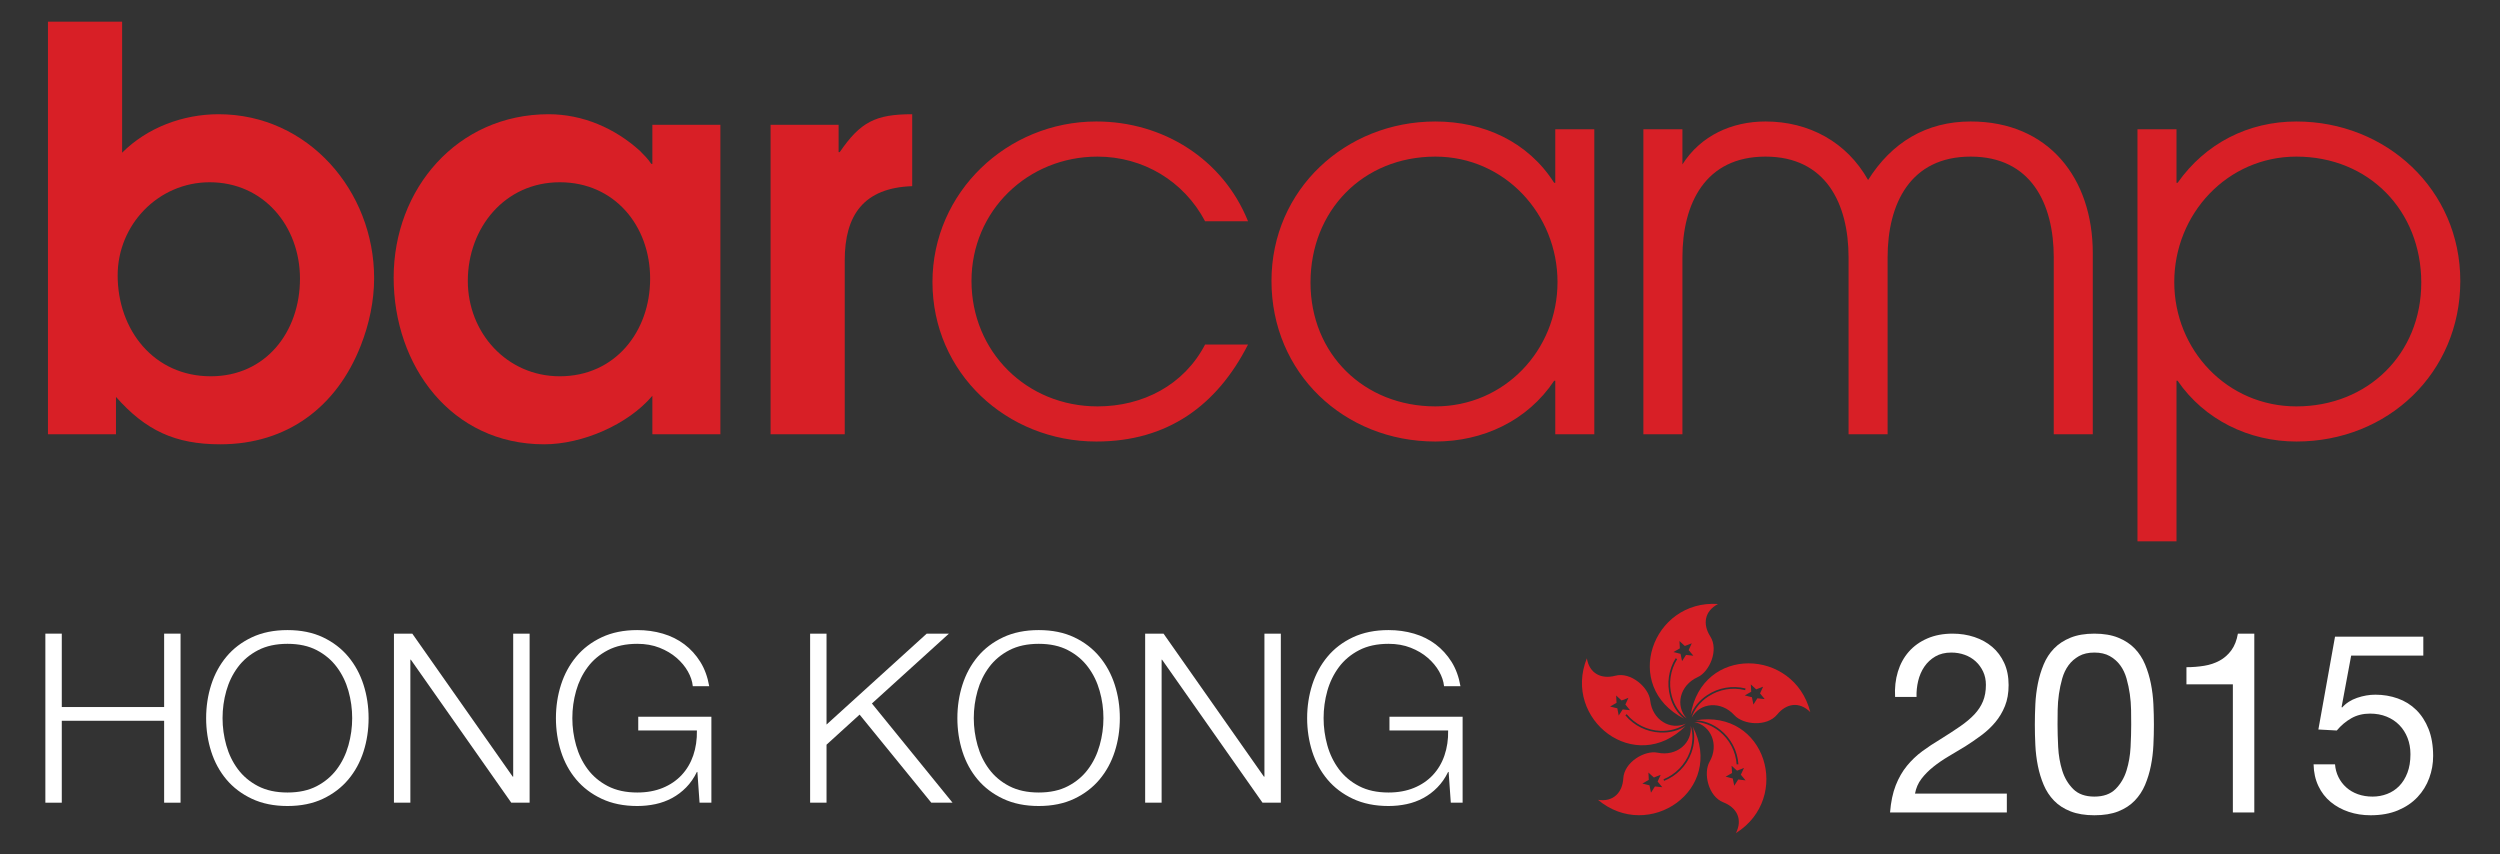 <?xml version="1.0" standalone="no"?>
<!DOCTYPE svg PUBLIC "-//W3C//DTD SVG 1.1//EN" "http://www.w3.org/Graphics/SVG/1.1/DTD/svg11.dtd">
<svg width="100%" height="100%" viewBox="0 0 1024 350" version="1.1" xmlns="http://www.w3.org/2000/svg" xmlns:xlink="http://www.w3.org/1999/xlink" xml:space="preserve" style="fill-rule:evenodd;clip-rule:evenodd;stroke-linejoin:round;stroke-miterlimit:1.414;">
    <rect x="0" y="0" width="1024" height="350" fill="#333333" stroke="none"/>
    <g transform="matrix(2.7,0,0,2.7,-1189.75,-653.947)">
        <g id="Layer1">
            <g>
                <g transform="matrix(0.68,-1.66605e-16,1.66605e-16,0.68,427.769,-169.887)">
                    <path d="M65.712,646.675C54.268,646.675 45.188,656.128 45.188,667.446C45.188,679.636 53.274,689.961 65.96,689.961C78.275,689.961 85.863,680.01 85.863,668.193C85.863,656.5 77.777,646.675 65.712,646.675M99.422,683.12C94.072,696.802 83.002,705.136 68.075,705.136C58,705.136 51.407,702.026 44.814,694.562L44.814,702.897L29.639,702.897L29.639,610.85L46.183,610.85L46.183,640.081C51.781,634.483 59.741,631.498 67.703,631.498C87.728,631.498 102.406,648.664 102.406,668.068C102.406,673.169 101.287,678.392 99.422,683.12" style="fill:rgb(216,31,38);fill-rule:nonzero;"/>
                </g>
                <g transform="matrix(0.68,-1.66605e-16,1.66605e-16,0.68,427.769,-169.887)">
                    <path d="M143.83,646.675C131.516,646.675 123.306,656.873 123.306,668.69C123.306,680.257 132.013,689.961 143.83,689.961C156.145,689.961 163.981,680.01 163.981,668.193C163.981,656.375 156.02,646.675 143.83,646.675M164.479,702.897L164.479,694.314C159.005,700.782 148.807,705.136 140.348,705.136C119.574,705.136 106.761,687.597 106.761,667.943C106.761,648.167 120.941,631.498 141.343,631.498C148.931,631.498 156.145,634.608 161.743,639.708C162.488,640.454 163.608,641.573 164.23,642.569L164.479,642.569L164.479,633.861L179.654,633.861L179.654,702.897L164.479,702.897Z" style="fill:rgb(216,31,38);fill-rule:nonzero;"/>
                </g>
                <g transform="matrix(0.68,-1.66605e-16,1.66605e-16,0.68,427.769,-169.887)">
                    <path d="M207.395,664.087L207.395,702.897L190.85,702.897L190.85,633.861L206.026,633.861L206.026,639.956L206.274,639.956C210.878,633.239 214.236,631.498 222.446,631.498L222.446,647.545C211.624,647.917 207.395,654.012 207.395,664.087" style="fill:rgb(216,31,38);fill-rule:nonzero;"/>
                </g>
                <g transform="matrix(0.68,-1.66605e-16,1.66605e-16,0.68,427.769,-169.887)">
                    <path d="M263.537,704.514C243.512,704.514 226.968,689.214 226.968,668.938C226.968,648.912 243.637,633.116 263.537,633.116C278.34,633.116 291.775,641.45 297.371,655.381L287.792,655.381C283.066,646.426 273.987,640.953 263.786,640.953C248.239,640.953 235.674,653.018 235.674,668.69C235.674,684.488 247.989,696.678 263.786,696.678C273.863,696.678 283.066,691.951 287.792,682.871L297.371,682.871C290.407,696.553 279.336,704.514 263.537,704.514" style="fill:rgb(216,31,38);fill-rule:nonzero;"/>
                </g>
                <g transform="matrix(0.68,-1.66605e-16,1.66605e-16,0.68,427.769,-169.887)">
                    <path d="M339.169,640.953C322.998,640.953 311.305,653.018 311.305,669.063C311.305,684.985 323.247,696.678 339.169,696.678C354.594,696.678 366.411,684.116 366.411,668.939C366.411,653.762 354.594,640.953 339.169,640.953M365.912,702.898L365.912,690.957L365.663,690.957C359.692,699.913 349.741,704.514 339.169,704.514C318.769,704.514 302.599,689.214 302.599,668.69C302.599,648.292 319.141,633.117 339.169,633.117C349.866,633.117 359.817,637.594 365.663,646.799L365.912,646.799L365.912,634.856L374.62,634.856L374.62,702.898L365.912,702.898Z" style="fill:rgb(216,31,38);fill-rule:nonzero;"/>
                </g>
                <g transform="matrix(0.68,-1.66605e-16,1.66605e-16,0.68,427.769,-169.887)">
                    <path d="M477.12,702.897L477.12,663.466C477.12,651.399 472.018,640.952 458.586,640.952C445.152,640.952 440.051,651.399 440.051,663.466L440.051,702.897L431.343,702.897L431.343,663.466C431.343,651.399 426.244,640.952 412.809,640.952C399.375,640.952 394.276,651.399 394.276,663.466L394.276,702.897L385.568,702.897L385.568,634.855L394.276,634.855L394.276,642.693C398.382,636.224 405.347,633.116 412.809,633.116C422.511,633.116 430.971,637.716 435.699,646.176C440.922,637.842 448.632,633.116 458.586,633.116C475.999,633.116 485.826,645.802 485.826,662.47L485.826,702.897L477.12,702.897Z" style="fill:rgb(216,31,38);fill-rule:nonzero;"/>
                </g>
                <g transform="matrix(0.68,-1.66605e-16,1.66605e-16,0.68,427.769,-169.887)">
                    <path d="M531.247,640.953C515.821,640.953 504.005,653.762 504.005,668.939C504.005,684.116 515.821,696.678 531.247,696.678C547.169,696.678 559.11,684.985 559.11,669.063C559.11,653.018 547.415,640.953 531.247,640.953M531.247,704.514C520.672,704.514 510.72,699.663 504.75,690.957L504.502,690.957L504.502,726.781L495.796,726.781L495.796,634.856L504.502,634.856L504.502,646.799L504.75,646.799C510.97,637.968 520.547,633.117 531.247,633.117C551.273,633.117 567.817,648.292 567.817,668.69C567.817,689.214 551.646,704.514 531.247,704.514" style="fill:rgb(216,31,38);fill-rule:nonzero;"/>
                </g>
                <g transform="matrix(0.939,0,0,0.921,-342.037,163.709)">
                    <path d="M840.86,189.597L840.86,217.443L843.512,217.443L843.512,203.949L860.048,203.949L860.048,217.443L862.7,217.443L862.7,189.597L860.048,189.597L860.048,201.687L843.512,201.687L843.512,189.597L840.86,189.597Z" style="fill:white;fill-rule:nonzero;"/>
                    <path d="M869.486,203.52C869.486,201.986 869.688,200.491 870.091,199.035C870.494,197.579 871.118,196.272 871.963,195.115C872.808,193.958 873.893,193.029 875.219,192.327C876.545,191.625 878.131,191.274 879.977,191.274C881.823,191.274 883.403,191.625 884.716,192.327C886.029,193.029 887.108,193.958 887.953,195.115C888.798,196.272 889.422,197.579 889.825,199.035C890.228,200.491 890.429,201.986 890.429,203.52C890.429,205.028 890.228,206.516 889.825,207.985C889.422,209.454 888.798,210.767 887.953,211.924C887.108,213.081 886.029,214.011 884.716,214.713C883.403,215.415 881.823,215.766 879.977,215.766C878.131,215.766 876.545,215.415 875.219,214.713C873.893,214.011 872.808,213.081 871.963,211.924C871.118,210.767 870.494,209.454 870.091,207.985C869.688,206.516 869.486,205.028 869.486,203.52ZM866.834,203.52C866.834,205.444 867.107,207.277 867.653,209.019C868.199,210.761 869.018,212.295 870.11,213.621C871.202,214.947 872.574,216.006 874.225,216.799C875.876,217.592 877.793,217.989 879.977,217.989C882.161,217.989 884.072,217.592 885.71,216.799C887.348,216.006 888.713,214.947 889.805,213.621C890.897,212.295 891.716,210.761 892.262,209.019C892.808,207.277 893.081,205.444 893.081,203.52C893.081,201.596 892.808,199.763 892.262,198.021C891.716,196.279 890.897,194.738 889.805,193.399C888.713,192.06 887.348,190.994 885.71,190.201C884.072,189.408 882.161,189.012 879.977,189.012C877.793,189.012 875.876,189.408 874.225,190.201C872.574,190.994 871.202,192.06 870.11,193.399C869.018,194.738 868.199,196.279 867.653,198.021C867.107,199.763 866.834,201.596 866.834,203.52Z" style="fill:white;fill-rule:nonzero;"/>
                    <path d="M897.176,189.597L897.176,217.443L899.828,217.443L899.828,193.887L899.906,193.887L916.13,217.443L919.094,217.443L919.094,189.597L916.442,189.597L916.442,213.153L916.364,213.153L900.14,189.597L897.176,189.597Z" style="fill:white;fill-rule:nonzero;"/>
                    <path d="M948.461,217.443L948.461,203.286L936.644,203.286L936.644,205.548L946.121,205.548C946.147,207.03 945.952,208.395 945.536,209.643C945.12,210.891 944.496,211.97 943.664,212.88C942.832,213.79 941.812,214.498 940.603,215.005C939.394,215.512 938.022,215.766 936.488,215.766C934.642,215.766 933.056,215.415 931.73,214.713C930.404,214.011 929.319,213.081 928.474,211.924C927.629,210.767 927.005,209.454 926.602,207.985C926.199,206.516 925.997,205.028 925.997,203.52C925.997,201.986 926.199,200.491 926.602,199.035C927.005,197.579 927.629,196.272 928.474,195.115C929.319,193.958 930.404,193.029 931.73,192.327C933.056,191.625 934.642,191.274 936.488,191.274C937.814,191.274 939.01,191.488 940.076,191.917C941.142,192.346 942.059,192.899 942.826,193.575C943.593,194.251 944.204,194.998 944.659,195.817C945.114,196.636 945.38,197.449 945.458,198.255L948.11,198.255C947.85,196.721 947.369,195.382 946.667,194.238C945.965,193.094 945.107,192.132 944.093,191.352C943.079,190.572 941.922,189.987 940.622,189.597C939.322,189.207 937.944,189.012 936.488,189.012C934.304,189.012 932.387,189.408 930.736,190.201C929.085,190.994 927.713,192.06 926.621,193.399C925.529,194.738 924.71,196.279 924.164,198.021C923.618,199.763 923.345,201.596 923.345,203.52C923.345,205.444 923.618,207.277 924.164,209.019C924.71,210.761 925.529,212.295 926.621,213.621C927.713,214.947 929.085,216.006 930.736,216.799C932.387,217.592 934.304,217.989 936.488,217.989C937.502,217.989 938.484,217.885 939.433,217.677C940.382,217.469 941.272,217.137 942.104,216.682C942.936,216.227 943.697,215.642 944.386,214.927C945.075,214.212 945.653,213.361 946.121,212.373L946.199,212.373L946.55,217.443L948.461,217.443Z" style="fill:white;fill-rule:nonzero;"/>
                    <path d="M964.412,189.597L964.412,217.443L967.064,217.443L967.064,207.888L972.407,202.935L983.99,217.443L987.422,217.443L974.396,201.102L986.837,189.597L983.249,189.597L967.064,204.573L967.064,189.597L964.412,189.597Z" style="fill:white;fill-rule:nonzero;"/>
                    <path d="M990.854,203.52C990.854,201.986 991.056,200.491 991.459,199.035C991.862,197.579 992.486,196.272 993.331,195.115C994.176,193.958 995.261,193.029 996.587,192.327C997.913,191.625 999.499,191.274 1001.35,191.274C1003.19,191.274 1004.77,191.625 1006.08,192.327C1007.4,193.029 1008.48,193.958 1009.32,195.115C1010.17,196.272 1010.79,197.579 1011.19,199.035C1011.6,200.491 1011.8,201.986 1011.8,203.52C1011.8,205.028 1011.6,206.516 1011.19,207.985C1010.79,209.454 1010.17,210.767 1009.32,211.924C1008.48,213.081 1007.4,214.011 1006.08,214.713C1004.77,215.415 1003.19,215.766 1001.35,215.766C999.499,215.766 997.913,215.415 996.587,214.713C995.261,214.011 994.176,213.081 993.331,211.924C992.486,210.767 991.862,209.454 991.459,207.985C991.056,206.516 990.854,205.028 990.854,203.52ZM988.202,203.52C988.202,205.444 988.475,207.277 989.021,209.019C989.567,210.761 990.386,212.295 991.478,213.621C992.57,214.947 993.942,216.006 995.593,216.799C997.244,217.592 999.161,217.989 1001.35,217.989C1003.53,217.989 1005.44,217.592 1007.08,216.799C1008.72,216.006 1010.08,214.947 1011.17,213.621C1012.26,212.295 1013.08,210.761 1013.63,209.019C1014.18,207.277 1014.45,205.444 1014.45,203.52C1014.45,201.596 1014.18,199.763 1013.63,198.021C1013.08,196.279 1012.26,194.738 1011.17,193.399C1010.08,192.06 1008.72,190.994 1007.08,190.201C1005.44,189.408 1003.53,189.012 1001.35,189.012C999.161,189.012 997.244,189.408 995.593,190.201C993.942,190.994 992.57,192.06 991.478,193.399C990.386,194.738 989.567,196.279 989.021,198.021C988.475,199.763 988.202,201.596 988.202,203.52Z" style="fill:white;fill-rule:nonzero;"/>
                    <path d="M1018.54,189.597L1018.54,217.443L1021.2,217.443L1021.2,193.887L1021.27,193.887L1037.5,217.443L1040.46,217.443L1040.46,189.597L1037.81,189.597L1037.81,213.153L1037.73,213.153L1021.51,189.597L1018.54,189.597Z" style="fill:white;fill-rule:nonzero;"/>
                    <path d="M1069.83,217.443L1069.83,203.286L1058.01,203.286L1058.01,205.548L1067.49,205.548C1067.52,207.03 1067.32,208.395 1066.9,209.643C1066.49,210.891 1065.86,211.97 1065.03,212.88C1064.2,213.79 1063.18,214.498 1061.97,215.005C1060.76,215.512 1059.39,215.766 1057.86,215.766C1056.01,215.766 1054.42,215.415 1053.1,214.713C1051.77,214.011 1050.69,213.081 1049.84,211.924C1049,210.767 1048.37,209.454 1047.97,207.985C1047.57,206.516 1047.37,205.028 1047.37,203.52C1047.37,201.986 1047.57,200.491 1047.97,199.035C1048.37,197.579 1049,196.272 1049.84,195.115C1050.69,193.958 1051.77,193.029 1053.1,192.327C1054.42,191.625 1056.01,191.274 1057.86,191.274C1059.18,191.274 1060.38,191.488 1061.44,191.917C1062.51,192.346 1063.43,192.899 1064.19,193.575C1064.96,194.251 1065.57,194.998 1066.03,195.817C1066.48,196.636 1066.75,197.449 1066.83,198.255L1069.48,198.255C1069.22,196.721 1068.74,195.382 1068.04,194.238C1067.33,193.094 1066.47,192.132 1065.46,191.352C1064.45,190.572 1063.29,189.987 1061.99,189.597C1060.69,189.207 1059.31,189.012 1057.86,189.012C1055.67,189.012 1053.76,189.408 1052.1,190.201C1050.45,190.994 1049.08,192.06 1047.99,193.399C1046.9,194.738 1046.08,196.279 1045.53,198.021C1044.99,199.763 1044.71,201.596 1044.71,203.52C1044.71,205.444 1044.99,207.277 1045.53,209.019C1046.08,210.761 1046.9,212.295 1047.99,213.621C1049.08,214.947 1050.45,216.006 1052.1,216.799C1053.76,217.592 1055.67,217.989 1057.86,217.989C1058.87,217.989 1059.85,217.885 1060.8,217.677C1061.75,217.469 1062.64,217.137 1063.47,216.682C1064.3,216.227 1065.07,215.642 1065.75,214.927C1066.44,214.212 1067.02,213.361 1067.49,212.373L1067.57,212.373L1067.92,217.443L1069.83,217.443Z" style="fill:white;fill-rule:nonzero;"/>
                </g>
                <g transform="matrix(1.063,0,0,1.063,-253.745,54.775)">
                    <path d="M923.693,275.784L926.753,275.784C926.729,275.016 926.807,274.254 926.987,273.498C927.167,272.742 927.461,272.064 927.869,271.464C928.277,270.864 928.799,270.378 929.435,270.006C930.071,269.634 930.833,269.448 931.721,269.448C932.393,269.448 933.029,269.556 933.629,269.772C934.229,269.988 934.751,270.3 935.195,270.708C935.639,271.116 935.993,271.602 936.257,272.166C936.521,272.73 936.653,273.36 936.653,274.056C936.653,274.944 936.515,275.724 936.239,276.396C935.963,277.068 935.555,277.692 935.015,278.268C934.475,278.844 933.797,279.414 932.981,279.978C932.165,280.542 931.217,281.16 930.137,281.832C929.249,282.36 928.397,282.924 927.581,283.524C926.765,284.124 926.033,284.82 925.385,285.612C924.737,286.404 924.203,287.334 923.783,288.402C923.363,289.47 923.093,290.76 922.973,292.272L939.641,292.272L939.641,289.572L926.537,289.572C926.681,288.78 926.987,288.078 927.455,287.466C927.923,286.854 928.487,286.284 929.147,285.756C929.807,285.228 930.533,284.73 931.325,284.262C932.117,283.794 932.909,283.32 933.701,282.84C934.493,282.336 935.261,281.808 936.005,281.256C936.749,280.704 937.409,280.086 937.985,279.402C938.561,278.718 939.023,277.944 939.371,277.08C939.719,276.216 939.893,275.22 939.893,274.092C939.893,272.892 939.683,271.836 939.263,270.924C938.843,270.012 938.273,269.25 937.553,268.638C936.833,268.026 935.987,267.558 935.015,267.234C934.043,266.91 933.005,266.748 931.901,266.748C930.557,266.748 929.357,266.976 928.301,267.432C927.245,267.888 926.363,268.518 925.655,269.322C924.947,270.126 924.425,271.08 924.089,272.184C923.753,273.288 923.621,274.488 923.693,275.784Z" style="fill:white;fill-rule:nonzero;"/>
                    <path d="M946.877,279.708C946.877,279.084 946.883,278.394 946.895,277.638C946.907,276.882 946.967,276.126 947.075,275.37C947.183,274.614 947.339,273.876 947.543,273.156C947.747,272.436 948.047,271.806 948.443,271.266C948.839,270.726 949.337,270.288 949.937,269.952C950.537,269.616 951.269,269.448 952.133,269.448C952.997,269.448 953.729,269.616 954.329,269.952C954.929,270.288 955.427,270.726 955.823,271.266C956.219,271.806 956.519,272.436 956.723,273.156C956.927,273.876 957.083,274.614 957.191,275.37C957.299,276.126 957.359,276.882 957.371,277.638C957.383,278.394 957.389,279.084 957.389,279.708C957.389,280.668 957.359,281.742 957.299,282.93C957.239,284.118 957.047,285.234 956.723,286.278C956.399,287.322 955.877,288.204 955.157,288.924C954.437,289.644 953.429,290.004 952.133,290.004C950.837,290.004 949.829,289.644 949.109,288.924C948.389,288.204 947.867,287.322 947.543,286.278C947.219,285.234 947.027,284.118 946.967,282.93C946.907,281.742 946.877,280.668 946.877,279.708ZM943.637,279.744C943.637,280.68 943.661,281.652 943.709,282.66C943.757,283.668 943.877,284.652 944.069,285.612C944.261,286.572 944.537,287.478 944.897,288.33C945.257,289.182 945.749,289.932 946.373,290.58C946.997,291.228 947.783,291.738 948.731,292.11C949.679,292.482 950.813,292.668 952.133,292.668C953.477,292.668 954.617,292.482 955.553,292.11C956.489,291.738 957.269,291.228 957.893,290.58C958.517,289.932 959.009,289.182 959.369,288.33C959.729,287.478 960.005,286.572 960.197,285.612C960.389,284.652 960.509,283.668 960.557,282.66C960.605,281.652 960.629,280.68 960.629,279.744C960.629,278.808 960.605,277.836 960.557,276.828C960.509,275.82 960.389,274.836 960.197,273.876C960.005,272.916 959.729,272.004 959.369,271.14C959.009,270.276 958.517,269.52 957.893,268.872C957.269,268.224 956.483,267.708 955.535,267.324C954.587,266.94 953.453,266.748 952.133,266.748C950.813,266.748 949.679,266.94 948.731,267.324C947.783,267.708 946.997,268.224 946.373,268.872C945.749,269.52 945.257,270.276 944.897,271.14C944.537,272.004 944.261,272.916 944.069,273.876C943.877,274.836 943.757,275.82 943.709,276.828C943.661,277.836 943.637,278.808 943.637,279.744Z" style="fill:white;fill-rule:nonzero;"/>
                    <path d="M974.957,292.272L974.957,266.748L972.617,266.748C972.449,267.708 972.137,268.5 971.681,269.124C971.225,269.748 970.667,270.24 970.007,270.6C969.347,270.96 968.609,271.206 967.793,271.338C966.977,271.47 966.137,271.536 965.273,271.536L965.273,273.984L971.897,273.984L971.897,292.272L974.957,292.272Z" style="fill:white;fill-rule:nonzero;"/>
                    <path d="M999.077,269.88L999.077,267.18L986.477,267.18L984.101,280.428L986.729,280.572C987.329,279.852 988.019,279.27 988.799,278.826C989.579,278.382 990.473,278.16 991.481,278.16C992.345,278.16 993.131,278.304 993.839,278.592C994.547,278.88 995.153,279.282 995.657,279.798C996.161,280.314 996.551,280.926 996.827,281.634C997.103,282.342 997.241,283.116 997.241,283.956C997.241,284.964 997.097,285.846 996.809,286.602C996.521,287.358 996.131,287.988 995.639,288.492C995.147,288.996 994.571,289.374 993.911,289.626C993.251,289.878 992.561,290.004 991.841,290.004C991.073,290.004 990.371,289.89 989.735,289.662C989.099,289.434 988.547,289.11 988.079,288.69C987.611,288.27 987.239,287.778 986.963,287.214C986.687,286.65 986.525,286.044 986.477,285.396L983.417,285.396C983.441,286.548 983.669,287.58 984.101,288.492C984.533,289.404 985.121,290.166 985.865,290.778C986.609,291.39 987.467,291.858 988.439,292.182C989.411,292.506 990.449,292.668 991.553,292.668C993.041,292.668 994.343,292.434 995.459,291.966C996.575,291.498 997.505,290.868 998.249,290.076C998.993,289.284 999.551,288.378 999.923,287.358C1000.3,286.338 1000.48,285.288 1000.48,284.208C1000.48,282.744 1000.26,281.466 999.833,280.374C999.401,279.282 998.813,278.37 998.069,277.638C997.325,276.906 996.449,276.36 995.441,276C994.433,275.64 993.365,275.46 992.237,275.46C991.373,275.46 990.503,275.61 989.627,275.91C988.751,276.21 988.037,276.672 987.485,277.296L987.413,277.224L988.781,269.88L999.077,269.88Z" style="fill:white;fill-rule:nonzero;"/>
                </g>
                <g transform="matrix(0.897,0,0,0.897,-73.835,106.838)">
                    <g transform="matrix(0.92,0,0,0.92,446.004,-277.243)">
                        <path d="M448.588,585.777L447.857,586.924L447.583,585.575L446.272,585.246L447.456,584.571L447.381,583.221L448.369,584.132L449.645,583.641L449.076,584.884L449.938,585.92L448.588,585.777ZM454.48,576.415C442.41,575.583 436.628,591.555 448.232,597.503C447.042,596.555 446.117,595.134 445.671,593.439C445.011,591.048 445.374,588.476 446.691,586.377L446.962,586.558C445.703,588.567 445.335,591.048 445.979,593.364C446.446,595.083 447.438,596.552 448.705,597.448C446.569,595.126 447.419,591.364 450.724,589.863C452.893,588.896 454.664,584.863 453.04,582.363C451.614,580.118 451.98,577.711 454.48,576.415" style="fill:rgb(216,31,38);"/>
                    </g>
                    <g transform="matrix(0.92,0,0,0.92,446.004,-277.243)">
                        <path d="M436.213,596.922L435.961,595.591L434.63,595.264L435.814,594.587L435.743,593.237L436.744,594.151L438.004,593.659L437.44,594.897L438.296,595.939L436.946,595.793L436.213,596.922ZM443.824,600.043C441.346,599.935 439.026,598.784 437.44,596.887L437.68,596.667C439.21,598.51 441.452,599.624 443.843,599.735C445.615,599.81 447.326,599.318 448.561,598.404C445.692,599.703 442.387,597.724 442.002,594.132C441.726,591.76 438.442,588.84 435.581,589.605C433.004,590.283 430.817,589.188 430.36,586.396C425.836,597.647 439.274,608.083 448.524,598.829C447.244,599.685 445.596,600.131 443.824,600.043" style="fill:rgb(216,31,38);"/>
                    </g>
                    <g transform="matrix(0.92,0,0,0.92,446.004,-277.243)">
                        <path d="M442.876,609.953L442.148,611.101L441.872,609.751L440.559,609.422L441.744,608.747L441.675,607.397L442.674,608.309L443.933,607.817L443.37,609.058L444.226,610.096L442.876,609.953ZM449.815,598.936C450.262,600.426 450.177,602.153 449.555,603.821C448.678,606.157 446.853,608.016 444.555,608.93L444.446,608.638C446.654,607.743 448.404,605.955 449.247,603.712C449.863,602.049 449.927,600.288 449.449,598.816C449.781,601.959 446.88,604.488 443.349,603.747C441.016,603.256 437.223,605.482 437.058,608.455C436.909,611.101 435.196,612.854 432.403,612.416C441.718,620.216 455.819,610.62 449.815,598.936" style="fill:rgb(216,31,38);"/>
                    </g>
                    <g transform="matrix(0.92,0,0,0.92,446.004,-277.243)">
                        <path d="M458.184,608.675L457.456,609.822L457.18,608.492L455.867,608.162L457.052,607.487L456.962,606.138L457.966,607.052L459.244,606.557L458.662,607.798L459.536,608.837L458.184,608.675ZM450.347,597.796C451.898,597.836 453.511,598.444 454.9,599.552C456.853,601.103 458.056,603.417 458.224,605.883L457.892,605.901C457.743,603.529 456.579,601.303 454.698,599.807C453.317,598.704 451.664,598.099 450.121,598.107C453.192,598.752 454.709,602.302 452.913,605.426C451.728,607.506 452.674,611.794 455.447,612.872C457.929,613.837 459.042,615.991 457.764,618.526C468.075,612.076 463.301,595.687 450.347,597.796" style="fill:rgb(216,31,38);"/>
                    </g>
                    <g transform="matrix(0.92,0,0,0.92,446.004,-277.243)">
                        <path d="M461.706,593.75L460.978,594.898L460.702,593.551L459.389,593.221L460.574,592.544L460.5,591.194L461.488,592.105L462.763,591.614L462.197,592.855L463.056,593.896L461.706,593.75ZM449.443,596.845C449.974,595.416 451.047,594.101 452.508,593.147C454.57,591.779 457.142,591.343 459.535,591.944L459.458,592.254C457.142,591.67 454.682,592.09 452.673,593.423C451.186,594.388 450.096,595.801 449.629,597.286C451.175,594.518 455.027,594.167 457.474,596.85C459.076,598.62 463.438,599.04 465.338,596.741C467.017,594.677 469.421,594.279 471.429,596.287C468.47,584.532 451.504,583.96 449.443,596.845" style="fill:rgb(216,31,38);"/>
                    </g>
                </g>
            </g>
        </g>
    </g>
</svg>
